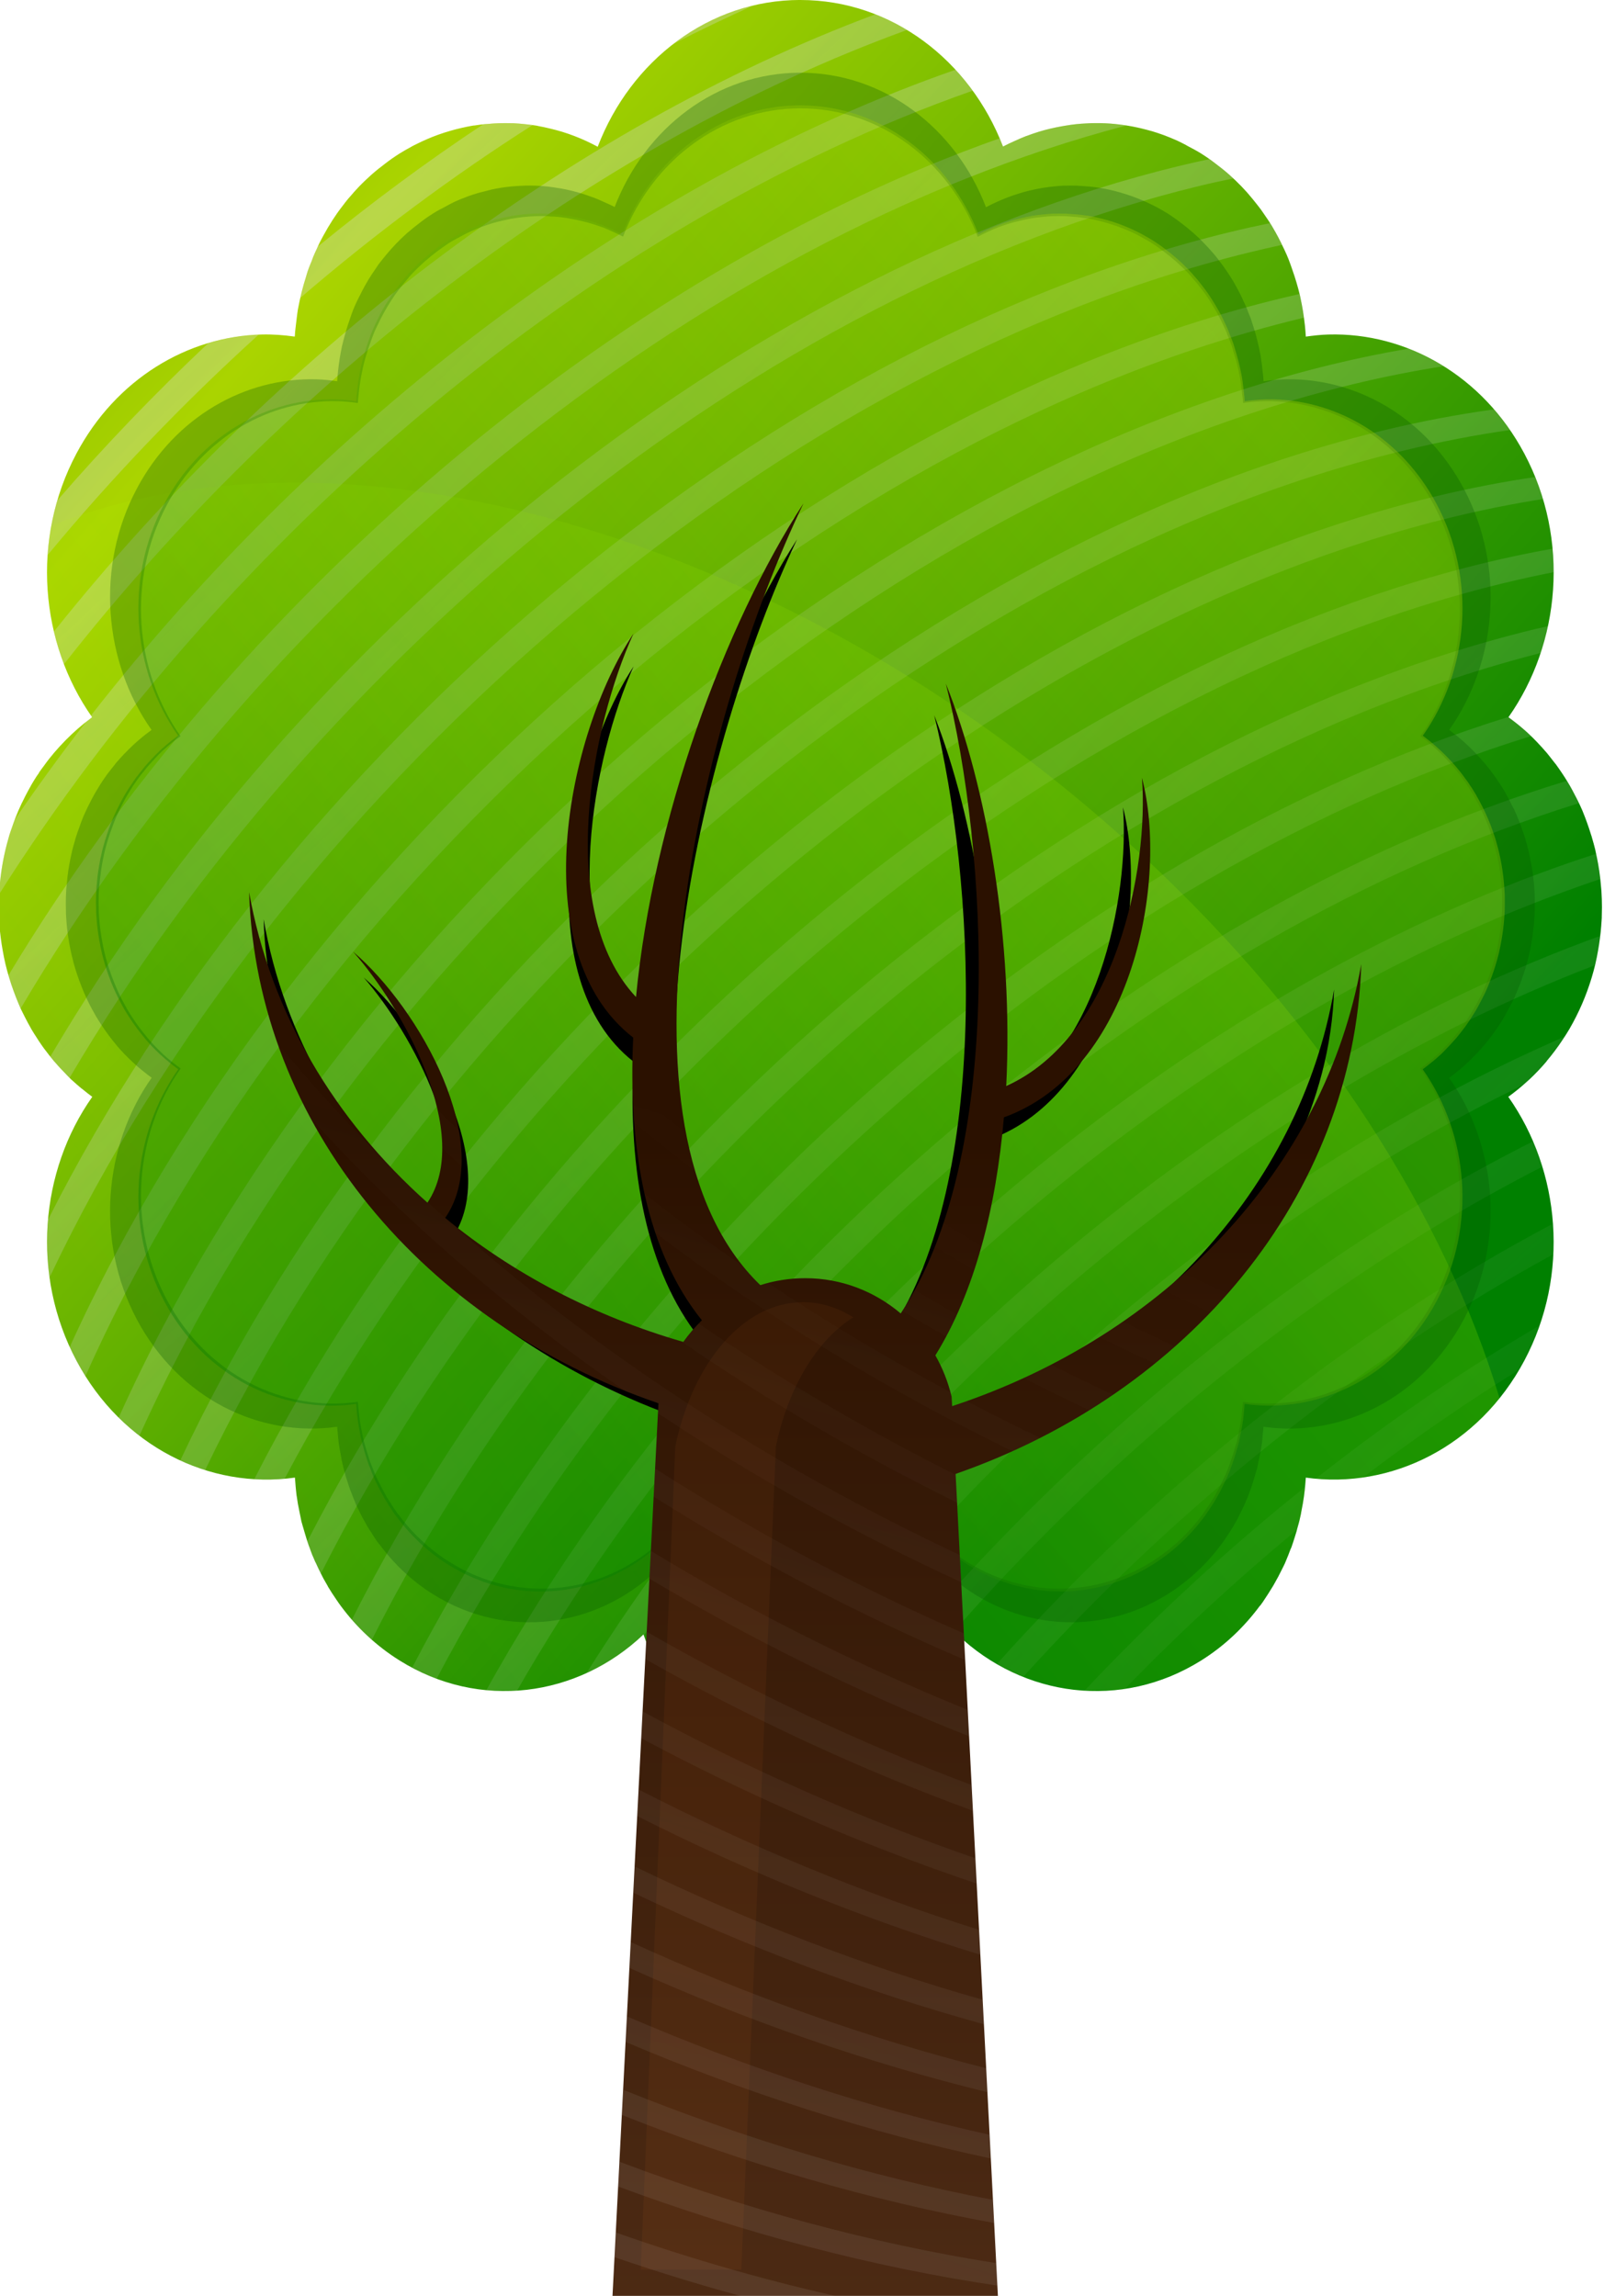 <svg xmlns="http://www.w3.org/2000/svg" viewBox="0 0 100.901 144.443" xmlns:xlink="http://www.w3.org/1999/xlink">
<defs>
<filter color-interpolation-filters="sRGB" id="filter4147">
<feGaussianBlur stdDeviation="3.456"/>
</filter>
<linearGradient gradientTransform="matrix(1.042 0 0 1.123 -28.722 203.8)" id="linearGradient4271" xlink:href="#linearGradient6185" y1="136" y2="377" x1="866" x2="597" gradientUnits="userSpaceOnUse"/>
<linearGradient gradientTransform="matrix(1.218 0 0 1.313 -194.61 -78.253)" id="linearGradient6181" xlink:href="#linearGradient3980" y1="137.83" y2="467.14" x1="473.55" gradientUnits="userSpaceOnUse" x2="814.29"/>
<linearGradient gradientTransform="matrix(1.042 0 0 1.123 -28.722 203.8)" id="linearGradient6185" y1="136" y2="377" x1="866" gradientUnits="userSpaceOnUse" x2="597">
<stop offset="0" stop-color="#b4ff00"/>
<stop offset="1" stop-color="#b4ff00" stop-opacity="0"/>
</linearGradient>
<linearGradient gradientTransform="matrix(1.218 0 0 1.313 -194.61 -78.253)" id="linearGradient6183" y1="225.57" y2="549.74" x1="567.95" gradientUnits="userSpaceOnUse" x2="846.1">
<stop offset="0" stop-color="#dbdee3"/>
<stop offset="1" stop-color="#dbdee3" stop-opacity="0"/>
</linearGradient>
<linearGradient id="linearGradient3980">
<stop offset="0" stop-color="#050"/>
<stop offset=".5" stop-color="#aad400"/>
<stop offset="1" stop-color="#008000"/>
</linearGradient>
<linearGradient gradientTransform="matrix(-1.07 0 0 1.154 1452.9 -13.084)" id="linearGradient6187" xlink:href="#linearGradient3980" y1="137.83" y2="467.14" x1="473.55" gradientUnits="userSpaceOnUse" x2="814.29"/>
<linearGradient id="linearGradient6189" xlink:href="#linearGradient4076" y1="261.56" y2="560.6" gradientUnits="userSpaceOnUse" x2="0"/>
<linearGradient id="linearGradient6167" y1="773.86" y2="537.62" x1="688.5" gradientUnits="userSpaceOnUse" x2="600">
<stop offset="0" stop-color="#dbdee3"/>
<stop offset="1" stop-color="#dbdee3" stop-opacity="0"/>
</linearGradient>
<linearGradient id="linearGradient4076">
<stop offset="0" stop-color="#2b1100"/>
<stop offset="1" stop-color="#502d16"/>
</linearGradient>
</defs>
<g transform="matrix(.291 0 0 .293 -148.192 -79.906)">
<path fill="url(#linearGradient6181)" d="m682.27,272.71c-19.742,0-36.671,13.011-43.806,31.506-.036-.019-.078-.022-.114-.041-.794-.418-1.583-.823-2.398-1.19-.841-.379-1.691-.743-2.55-1.067-.862-.325-1.748-.634-2.626-.902-.868-.266-1.745-.488-2.626-.697-.839-.2-1.663-.385-2.512-.533-.064-.012-.126-.03-.19-.041-.051-.009-.101-.033-.152-.041-.856-.143-1.725-.238-2.588-.328-.845-.088-1.7-.168-2.55-.205-.063-.002-.127,.002-.19,0-.089-.004-.177,.002-.266,0-.802-.026-1.593-.019-2.398,0-.025,.001-.051-.001-.076,0-.05,.001-.102-.001-.152,0-.798,.024-1.599,.095-2.398,.164-.215,.019-.432,.019-.647,.041-.736,.075-1.473,.172-2.207,.287-.037,.006-.077-.006-.114,0-.1,.016-.205,.025-.304,.041-.813,.135-1.626,.308-2.436,.492-.752,.171-1.498,.361-2.245,.574-.937,.267-1.889,.568-2.816,.902-1.58,.57-3.141,1.239-4.681,2.01-.304,.152-.612,.291-.913,.451-.041,.022-.073,.06-.114,.082-.87,.465-1.736,.946-2.588,1.477-.566,.352-1.128,.734-1.675,1.108-.494,.338-.969,.711-1.446,1.067-.976,.726-1.909,1.463-2.816,2.256-.063,.055-.127,.108-.19,.164-.442,.391-.869,.784-1.294,1.19-.45,.43-.9,.867-1.332,1.313-.362,.374-.717,.763-1.066,1.149-.169,.186-.329,.386-.495,.574-.264,.301-.543,.595-.799,.902-.437,.525-.842,1.057-1.256,1.6-.376,.492-.748,.971-1.104,1.477-.717,1.018-1.38,2.048-2.017,3.118-.314,.527-.619,1.062-.913,1.6-.296,.541-.599,1.089-.875,1.641-.23,.46-.431,.928-.647,1.395-.113,.245-.233,.492-.343,.738-.128,.288-.258,.571-.381,.862-.056,.133-.097,.277-.152,.41-.094,.229-.176,.467-.266,.697-.174,.441-.371,.867-.533,1.313-.089,.245-.181,.492-.266,.738-.145,.419-.246,.849-.381,1.272-.319,1.006-.618,2.01-.875,3.036-.285,1.136-.552,2.291-.761,3.446-.013,.069-.026,.136-.038,.205-.009,.055-.029,.109-.038,.164-.095,.545-.151,1.092-.228,1.641-.089,.629-.162,1.254-.228,1.887-.047,.451-.116,.901-.152,1.354-.016,.206-.024,.409-.038,.615-.008,.123-.03,.246-.038,.369-2.378-.332-4.743-.509-7.117-.451-16.01,.387-31.483,9.516-40.076,25.558-9.863,18.415-7.885,40.711 3.387,56.613-.105,.076-.2,.169-.304,.246-1.913,1.405-3.717,2.981-5.404,4.677-.427,.43-.844,.866-1.256,1.313-.818,.887-1.607,1.796-2.36,2.749-.38,.481-.741,.98-1.104,1.477-.344,.47-.7,.911-1.028,1.395-.023,.033-.015,.09-.038,.123-.16,.238-.339,.457-.495,.697-.393,.604-.774,1.222-1.142,1.846-.055,.093-.098,.194-.152,.287-.416,.716-.798,1.434-1.18,2.174-.196,.381-.384,.762-.571,1.149-.06,.125-.131,.244-.19,.369-.503,1.064-.977,2.133-1.408,3.241-.231,.594-.437,1.2-.647,1.805-.208,.595-.422,1.158-.609,1.764-.083,.271-.149,.547-.228,.821-.218,.751-.424,1.531-.609,2.297-.199,.826-.373,1.66-.533,2.502-.067,.355-.131,.709-.19,1.067-.261,1.559-.45,3.152-.571,4.759-.002,.027 .002,.055 0,.082-.039,.53-.091,1.065-.114,1.6-.033,.763-.038,1.526-.038,2.297 0,.783 .005,1.564 .038,2.338 .022,.495 .079,.986 .114,1.477 .005,.067-.005,.138 0,.205 .135,1.799 .375,3.553 .685,5.292 .18,1.009 .373,2.009 .609,2.995 .237,.988 .508,1.95 .799,2.913 .29,.957 .609,1.9 .952,2.831 .333,.906 .685,1.829 1.066,2.708 .154,.355 .295,.717 .457,1.067 .167,.362 .357,.709 .533,1.067 .148,.302 .303,.604 .457,.902 .382,.741 .764,1.457 1.18,2.174 .054,.093 .098,.194 .152,.287 .362,.615 .755,1.209 1.142,1.805 .141,.218 .274,.441 .419,.656 .368,.547 .754,1.111 1.142,1.641 .123,.168 .256,.326 .381,.492 .496,.66 .995,1.297 1.522,1.928 .09,.108 .176,.221 .266,.328 .024,.029 .052,.053 .076,.082 .049,.057 .103,.107 .152,.164 .419,.486 .858,.969 1.294,1.436 .262,.28 .531,.547 .799,.821 .498,.509 .965,1.034 1.484,1.518 .034,.032 .08,.05 .114,.082 .639,.592 1.31,1.169 1.979,1.723 .073,.06 .155,.104 .228,.164 .678,.555 1.348,1.086 2.055,1.6 .038,.027 .076,.055 .114,.082-11.299,15.911-13.297,38.223-3.425,56.654 9.874,18.435 28.795,27.701 47.231,25.107 .008,.15 .028,.302 .038,.451 .034,.484 .067,.954 .114,1.436 .025,.26 .047,.52 .076,.779 .039,.35 .068,.718 .114,1.067 .02,.149 .055,.302 .076,.451 .069,.492 .145,.988 .228,1.477 .021,.124 .054,.245 .076,.369 .081,.459 .173,.897 .266,1.354 .101,.494 .19,.986 .304,1.477 .044,.189 .068,.386 .114,.574 .021,.084 .055,.162 .076,.246 .113,.448 .256,.868 .381,1.313 .084,.302 .177,.602 .266,.902 .265,.887 .526,1.756 .837,2.626 .059,.165 .13,.328 .19,.492 .2,.542 .391,1.106 .609,1.641 .035,.084 .079,.162 .114,.246 .149,.361 .299,.71 .457,1.067 .069,.155 .158,.297 .228,.451 .185,.408 .375,.828 .571,1.231 .073,.151 .153,.301 .228,.451 .277,.555 .54,1.097 .837,1.641 .28,.512 .578,1.016 .875,1.518 .03,.051 .046,.113 .076,.164 .527,.882 1.093,1.738 1.675,2.584 .215,.314 .424,.635 .647,.944 .138,.191 .278,.385 .419,.574 3.428,4.611 7.676,8.599 12.712,11.733 17.323,10.78 38.505,7.891 52.749-5.579 2.421,6.352 4.027,13.036 4.795,19.856 19.447,3.737 39.155,3.595 58.23-.082 .769-6.805 2.377-13.435 4.795-19.774 14.247,13.47 35.427,16.36 52.749,5.579 5.022-3.125 9.248-7.138 12.674-11.733h.038c.191-.258 .385-.518 .571-.779 .132-.186 .251-.387 .381-.574 .287-.414 .564-.849 .837-1.272 .323-.5 .647-1.007 .952-1.518 .025-.041 .052-.082 .076-.123 .145-.244 .278-.491 .419-.738 .235-.413 .462-.811 .685-1.231 .288-.54 .569-1.091 .837-1.641 .2-.41 .42-.816 .609-1.231 .067-.147 .125-.304 .19-.451 .374-.844 .7-1.72 1.028-2.584 .052-.139 .139-.271 .19-.41 .264-.715 .49-1.448 .723-2.174 .141-.444 .289-.906 .419-1.354 .043-.148 .073-.303 .114-.451 .125-.448 .267-.902 .381-1.354 .038-.151 .077-.299 .114-.451 .11-.453 .207-.898 .304-1.354 .032-.147 .046-.303 .076-.451 .122-.596 .241-1.204 .343-1.805 .081-.479 .16-.954 .228-1.436 .07-.499 .134-1.017 .19-1.518 .029-.255 .051-.523 .076-.779 .059-.612 .114-1.231 .152-1.846 18.424,2.576 37.363-6.684 47.231-25.107 9.872-18.431 7.836-40.743-3.463-56.654 .759-.546 1.519-1.13 2.245-1.723 .728-.595 1.438-1.206 2.131-1.846 .048-.044 .105-.079 .152-.123 1.314-1.224 2.554-2.521 3.73-3.897 .018-.022 .02-.06 .038-.082 1.237-1.453 2.395-2.988 3.463-4.595 .51-.767 1.015-1.539 1.484-2.338 .039-.067 .075-.138 .114-.205 .472-.812 .904-1.619 1.332-2.461 .887-1.748 1.672-3.546 2.36-5.415 .341-.928 .662-1.876 .952-2.831 .29-.959 .563-1.929 .799-2.913 .237-.989 .428-1.983 .609-2.995 .31-1.737 .55-3.535 .685-5.333 .002-.027-.002-.055 0-.082 .039-.531 .091-1.064 .114-1.6 .004-.096-.004-.192 0-.287 .025-.667 .038-1.337 .038-2.01 0-1.161-.041-2.305-.114-3.446-.027-.413-.078-.82-.114-1.231-.047-.532-.09-1.073-.152-1.6-.235-1.982-.58-3.924-1.028-5.825-.016-.067-.022-.138-.038-.205-.013-.055-.025-.11-.038-.164-.192-.788-.42-1.566-.647-2.338-.04-.136-.073-.275-.114-.41-.034-.112-.08-.217-.114-.328-.261-.841-.536-1.682-.837-2.502-.293-.797-.583-1.603-.913-2.379-.052-.122-.1-.248-.152-.369-.265-.609-.55-1.21-.837-1.805-.243-.505-.502-.983-.761-1.477-.349-.666-.689-1.323-1.066-1.969-.724-1.243-1.5-2.445-2.322-3.61-.252-.358-.5-.717-.761-1.067-.034-.045-.081-.078-.114-.123-.344-.458-.707-.909-1.066-1.354-.241-.298-.476-.611-.723-.902-.024-.029-.052-.053-.076-.082-.591-.694-1.2-1.354-1.827-2.01-.09-.094-.176-.194-.266-.287-.568-.584-1.155-1.171-1.751-1.723-.164-.152-.329-.302-.495-.451-.537-.484-1.079-.938-1.637-1.395-.237-.195-.482-.385-.723-.574-.5-.393-1.007-.777-1.522-1.149 11.272-15.902 13.289-38.198 3.425-56.613-9.002-16.806-25.545-26.029-42.359-25.558-1.622,.045-3.25,.224-4.872,.451-.047-.775-.109-1.568-.19-2.338-.022-.205-.052-.411-.076-.615-.194-1.655-.452-3.3-.799-4.923-.026-.122-.049-.247-.076-.369-.04-.179-.073-.355-.114-.533-.222-.956-.487-1.891-.761-2.831-.276-.944-.584-1.864-.913-2.79-.273-.768-.529-1.544-.837-2.297-.123-.3-.252-.605-.381-.902-.321-.742-.672-1.45-1.028-2.174-.052-.107-.099-.222-.152-.328-.385-.77-.794-1.549-1.218-2.297-.249-.442-.499-.878-.761-1.313-.572-.946-1.192-1.843-1.827-2.749-.189-.269-.377-.556-.571-.821-.33-.45-.682-.874-1.028-1.313-.504-.639-1.024-1.274-1.56-1.887-.166-.189-.326-.388-.495-.574-.769-.85-1.565-1.667-2.398-2.461-.425-.406-.853-.799-1.294-1.19-.028-.025-.048-.058-.076-.082-.035-.031-.079-.051-.114-.082-.906-.794-1.842-1.531-2.816-2.256-.477-.355-.953-.729-1.446-1.067-.548-.375-1.107-.755-1.675-1.108-1.018-.634-2.078-1.183-3.121-1.723-.067-.034-.124-.089-.19-.123-.633-.324-1.262-.654-1.903-.944-.476-.215-.966-.419-1.446-.615-.416-.17-.837-.336-1.256-.492-.153-.057-.304-.109-.457-.164-.745-.269-1.494-.513-2.245-.738-.41-.122-.806-.219-1.218-.328-.501-.134-.981-.254-1.484-.369-.075-.017-.153-.024-.228-.041-.051-.012-.101-.03-.152-.041-.794-.174-1.6-.324-2.398-.451-.609-.097-1.217-.176-1.827-.246-.559-.063-1.115-.124-1.675-.164-1.485-.11-2.973-.129-4.453-.082-.268,.009-.532,.027-.799,.041-.742,.038-1.469,.087-2.207,.164-.784,.081-1.582,.203-2.36,.328-.24,.039-.483,.08-.723,.123-1.696,.302-3.371,.684-5.024,1.19-.848,.259-1.679,.55-2.512,.862-.049,.018-.103,.022-.152,.041-.851,.322-1.679,.69-2.512,1.067-.84,.379-1.693,.756-2.512,1.19-7.142-18.477-24.076-31.466-43.806-31.466z"/>
<path opacity=".423" fill="url(#linearGradient6183)" d="m672.1,273.9c-6.351,1.495-12.236,4.351-17.355,8.287 5.753-2.951 11.539-5.691 17.355-8.287zm26.375,1.887c-66.009,24.473-130.2,73.523-177.58,132.55 .567,2.387 1.289,4.737 2.169,7.015 48.172-60.985 114.36-111.7 182.26-136.2-2.185-1.313-4.47-2.431-6.851-3.364zm17.355,11.897c-69.627,24.094-137.76,76.057-186.91,138.66 .082,.118 .145,.252 .228,.369-.105,.076-.2,.169-.304,.246-.349,.257-.686,.512-1.028,.779-5.376,6.906-10.524,13.908-15.414,21.045-.183,.489-.361,.981-.533,1.477-.208,.595-.422,1.158-.609,1.764-.083,.271-.149,.547-.228,.821-.218,.751-.424,1.531-.609,2.297-.199,.826-.373,1.66-.533,2.502-.067,.355-.131,.709-.19,1.067-.261,1.559-.45,3.152-.571,4.759-.002,.027 .002,.055 0,.082-.029,.394-.05,.792-.076,1.19 49.155-77.282 128.74-144.07 210.46-172.55-1.153-1.573-2.378-3.096-3.692-4.513zm-98.762,11.487c-.798,.024-1.599,.095-2.398,.164-.215,.019-.432,.019-.647,.041-.114,.012-.228,.028-.343,.041-12.238,8.056-24.191,16.848-35.737,26.255-.087,.192-.178,.382-.266,.574-.113,.245-.233,.492-.343,.738-.128,.288-.258,.571-.381,.862-.056,.133-.097,.277-.152,.41-.094,.229-.176,.467-.266,.697-.174,.441-.371,.867-.533,1.313-.089,.245-.181,.492-.266,.738-.145,.419-.246,.849-.381,1.272-.319,1.006-.618,2.01-.875,3.036-.116,.46-.236,.93-.343,1.395 15.995-13.659 32.856-26.137 50.238-37.127-.558-.074-1.116-.147-1.675-.205-.845-.088-1.7-.168-2.55-.205-.063-.002-.127,.002-.19,0-.089-.004-.177,.002-.266,0-.802-.026-1.593-.019-2.398,0-.025,.001-.051-.001-.076,0-.05,.001-.102-.001-.152,0zm127.8,0c-.268,.009-.532,.027-.799,.041-.742,.038-1.469,.087-2.207,.164-.784,.081-1.582,.203-2.36,.328-.24,.039-.483,.08-.723,.123-1.696,.302-3.371,.684-5.024,1.19-.848,.259-1.679,.55-2.512,.862-.049,.018-.103,.022-.152,.041-.851,.322-1.679,.69-2.512,1.067-.84,.379-1.693,.756-2.512,1.19-.23-.594-.473-1.181-.723-1.764-84.046,29.572-165.75,99.566-214.27,179.73 .052,.177 .099,.356 .152,.533 .29,.957 .609,1.9 .952,2.831 .333,.906 .685,1.829 1.066,2.708 .154,.355 .295,.717 .457,1.067 52.654-88.682 146.1-165.42 239.01-189.61-.571-.089-1.141-.181-1.713-.246-.559-.063-1.115-.124-1.675-.164-1.485-.11-2.973-.129-4.453-.082zm25.804,7.713c-2.163,.463-4.351,.948-6.546,1.477-94.592,22.805-190.48,100.86-243.99,191.21 .171,.213 .319,.446 .495,.656 .09,.108 .176,.221 .266,.328 .024,.029 .052,.053 .076,.082 .049,.057 .103,.107 .152,.164 .419,.486 .858,.969 1.294,1.436 .262,.28 .531,.547 .799,.821 .361,.368 .706,.744 1.066,1.108 53.469-90.484 149.45-168.67 244.15-191.5 2.495-.602 4.967-1.125 7.421-1.641-.265-.246-.526-.497-.799-.738-.028-.025-.048-.058-.076-.082-.035-.031-.079-.051-.114-.082-.906-.794-1.842-1.531-2.816-2.256-.448-.334-.908-.663-1.37-.985zm13.13,13.743c-2.864,.587-5.758,1.224-8.677,1.928-101.79,24.541-205.13,113.06-255.49,212.05-.001,.013 .001,.028 0,.041-.353,4.104-.281,8.296 .304,12.43 48.716-102.24 154.9-194.96 259.48-220.18 2.34-.564 4.66-1.111 6.965-1.6-.013-.027-.025-.055-.038-.082-.052-.107-.099-.222-.152-.328-.385-.77-.794-1.549-1.218-2.297-.249-.442-.499-.878-.761-1.313-.135-.224-.279-.437-.419-.656zm6.356,15.22c-1.34,.301-2.682,.618-4.034,.944-106.28,25.622-214.21,120.98-261.81,225.18 .452,.985 .929,1.947 1.446,2.913 .617,1.152 1.256,2.284 1.941,3.364 47.122-104.98 155.77-201.36 262.72-227.15 .231-.056 .455-.109 .685-.164-.173-1.279-.378-2.558-.647-3.815-.026-.122-.049-.247-.076-.369-.04-.179-.073-.355-.114-.533-.029-.126-.084-.244-.114-.369zm-225,8.738c-3.693,.147-7.337,.751-10.885,1.805-11.444,10.707-22.358,21.993-32.616,33.763-1.145,3.866-1.865,7.825-2.131,11.774 13.982-16.768 29.316-32.657 45.632-47.342zm248.56,2.995c-5.428,.925-10.954,2.045-16.594,3.405-106.59,25.698-214.84,121.56-262.22,226.12 1.426,1.399 2.935,2.71 4.491,3.897 47.472-104.41 155.58-200.05 262.03-225.71 6.783-1.635 13.39-2.931 19.867-3.938-2.426-1.498-4.958-2.761-7.574-3.774zm18.497,13.046c-7.801,1.063-15.832,2.562-24.091,4.554-104.88,25.286-211.38,118.52-259.9,221.12 1.752,.803 3.541,1.522 5.366,2.092 48.997-101.72 154.71-193.76 258.84-218.86 7.959-1.919 15.682-3.415 23.216-4.472-1.077-1.556-2.214-3.041-3.425-4.431zm8.906,14.522c-7.142,1.042-14.478,2.454-21.998,4.266-101.41,24.449-204.35,112.4-254.92,210.94 2.182,.132 4.389,.073 6.584-.123 51.335-96.745 152.7-182.43 252.6-206.51 6.611-1.594 13.09-2.86 19.41-3.856-.482-1.597-1.037-3.155-1.675-4.718zm3.73,15.384c-4.835,.863-9.729,1.871-14.729,3.077-101.1,24.373-203.68,111.88-254.42,210.04 .093,.285 .165,.577 .266,.862 .059,.165 .13,.328 .19,.492 .2,.542 .391,1.106 .609,1.641 .035,.084 .079,.162 .114,.246 .149,.361 .299,.71 .457,1.067 .069,.155 .158,.297 .228,.451 .185,.408 .375,.828 .571,1.231 .073,.151 .153,.301 .228,.451 .084,.169 .183,.325 .266,.492 50.242-99.234 153.75-188.08 255.75-212.67 3.614-.871 7.204-1.647 10.733-2.338 0-1.672-.112-3.371-.266-5.046zm-.99,16.656c-.924,.212-1.848,.391-2.778,.615-101.99,24.589-205.5,113.44-255.75,212.67 1.338,1.526 2.761,3.001 4.301,4.348 49.734-98.232 151.67-186.26 252.67-211.89 .624-1.872 1.142-3.807 1.56-5.743zm-8.449,19.445c-95.106,29.309-188.92,111.92-237.07,204.18 1.73,.915 3.507,1.72 5.29,2.379 48.516-91.651 141.95-173.44 236.57-202.41-.168-.162-.326-.335-.495-.492-.164-.152-.329-.302-.495-.451-.537-.484-1.079-.938-1.637-1.395-.237-.195-.482-.385-.723-.574-.5-.393-1.007-.777-1.522-1.149 .022-.03 .055-.052 .076-.082zm12.559,13.743c-92.42,27.905-183.86,106.32-233.6,195.27 2.223,.21 4.451,.224 6.66,.082 49.927-86.673 139.19-162.66 229.57-190.56-.047-.098-.105-.19-.152-.287-.243-.505-.502-.983-.761-1.477-.349-.666-.689-1.323-1.066-1.969-.208-.357-.431-.716-.647-1.067zm6.318,15.671c-84.568,27.101-167.74,95.98-218.27,175.95 4.457-2.018 8.623-4.822 12.331-8.328 .03,.08 .046,.166 .076,.246 50.32-73.6 127.76-136.09 206.77-162.45-.008-.082-.028-.165-.038-.246-.208-1.755-.5-3.478-.875-5.169zm.875,17.64c-78.128,28.126-153.99,91.02-202.81,164.3 .333,1.834 .59,3.68 .799,5.538 .784,.151 1.575,.272 2.36,.41 47.655-72.309 121.74-134.71 198.55-163.97 .013-.055 .025-.109 .038-.164 .237-.989 .428-1.983 .609-2.995 .183-1.026 .33-2.062 .457-3.118zm-7.688,21.62c-69.073,29.842-134.76,85.666-179.64,150.31 2.315,.214 4.651,.384 6.965,.492 41.849-58.888 100.88-110.1 163.69-140.42 .395-.339 .796-.671 1.18-1.026 .048-.044 .105-.079 .152-.123 1.314-1.224 2.554-2.521 3.73-3.897 .018-.022 .02-.06 .038-.082 1.237-1.453 2.395-2.988 3.463-4.595 .143-.216 .277-.44 .419-.656zm-6.812,22.481c-57.586,28.807-111.7,75.002-151.93,128.32 2.673-.118 5.333-.319 7.992-.574 39.265-50.554 90.95-94.308 145.92-122.29-.571-1.85-1.215-3.683-1.979-5.456zm4.301,17.681c-43.905,23.096-85.553,56.132-120.23,94.56 1.844,1.06 3.756,1.974 5.709,2.749 33.267-36.531 72.84-68.097 114.59-90.745 .104-2.19 .08-4.391-.076-6.564zm-2.893,21.866c-16.635,9.65-32.854,20.721-48.411,32.901 3.424,.309 6.866,.195 10.238-.287 10.972-8.296 22.217-16.026 33.72-23.096 .387-.653 .779-1.292 1.142-1.969 1.316-2.456 2.412-4.978 3.311-7.548zm-50.732,34.706c-16.836,13.361-32.81,28.055-47.688,43.731 2.904,.175 5.837,.024 8.754-.41 11.779-12.068 24.247-23.51 37.221-34.173 .016-.068 .019-.139 .038-.205 .125-.448 .267-.902 .381-1.354 .038-.151 .077-.299 .114-.451 .11-.453 .207-.898 .304-1.354 .032-.147 .046-.303 .076-.451 .122-.596 .241-1.204 .343-1.805 .081-.479 .16-.954 .228-1.436 .07-.499 .134-1.017 .19-1.518 .021-.188 .02-.383 .038-.574z"/>
<path opacity=".312" fill="url(#linearGradient4271)" d="m572.96,376.36c-19.001-.012-36.822,3.028-52.626,9.232-2.69,14.446 .584,29.48 8.825,41.105-.105,.076-.189,.169-.293,.246-1.913,1.405-3.718,2.973-5.406,4.669-.427,.43-.858,.887-1.27,1.334-.818,.887-1.592,1.786-2.345,2.738-.38,.481-.744,.977-1.107,1.474-.344,.47-.715,.92-1.042,1.404-.023,.033-.01,.072-.033,.105-.16,.238-.332,.461-.488,.702-.393,.604-.772,1.237-1.14,1.86-.055,.093-.109,.188-.163,.281-.416,.716-.79,1.436-1.172,2.176-.196,.381-.399,.771-.586,1.158-.06,.125-.136,.226-.195,.351-.503,1.064-.969,2.157-1.4,3.265-.231,.594-.441,1.185-.651,1.79-.208,.595-.4,1.149-.586,1.755-.083,.271-.149,.569-.228,.843-.218,.751-.434,1.516-.619,2.282-.199,.826-.362,1.65-.521,2.492-.067,.355-.136,.731-.195,1.088-.261,1.559-.466,3.132-.586,4.739-.002,.027 .002,.078 0,.105-.039,.53-.075,1.044-.098,1.58-.033,.763-.033,1.545-.033,2.317 0,.783-0,1.542 .033,2.317 .022,.495 .063,.984 .098,1.474 .005,.067-.005,.143 0,.211 .135,1.799 .374,3.562 .684,5.301 .18,1.009 .382,1.998 .619,2.984 .237,.988 .49,1.951 .782,2.913 .29,.957 .635,1.913 .977,2.843 .333,.906 .661,1.824 1.042,2.703 .154,.355 .294,.703 .456,1.053 .167,.362 .378,.731 .554,1.088 .148,.302 .302,.615 .456,.913 .382,.741 .756,1.459 1.172,2.176 .054,.093 .108,.188 .163,.281 .362,.615 .753,1.194 1.14,1.79 .141,.218 .279,.451 .423,.667 .368,.547 .752,1.12 1.14,1.65 .123,.168 .234,.325 .358,.491 .496,.66 1.004,1.299 1.531,1.931 .09,.108 .17,.209 .261,.316 .024,.029 .073,.042 .098,.07 .049,.057 .081,.118 .13,.175 .419,.486 .866,.972 1.303,1.439 .262,.28 .546,.534 .814,.807 .498,.509 .946,1.025 1.465,1.509 .034,.032 .096,.074 .13,.105 .639,.592 1.285,1.167 1.954,1.72 .073,.06 .155,.081 .228,.14 .678,.555 1.377,1.101 2.084,1.615 .038,.027 .06,.043 .098,.07-11.299,15.911-13.292,38.225-3.419,56.656 9.874,18.435 28.784,27.728 47.22,25.134 .008,.15 .022,.272 .033,.421 .034,.484 .084,.957 .13,1.439 .025,.26 .036,.548 .065,.807 .039,.35 .084,.704 .13,1.053 .02,.149 .044,.308 .065,.456 .069,.492 .145,.985 .228,1.474 .021,.124 .043,.227 .065,.351 .081,.459 .2,.912 .293,1.369 .101,.494 .178,.984 .293,1.474 .044,.189 .051,.373 .098,.562 .021,.084 .077,.162 .098,.246 .113,.448 .234,.889 .358,1.334 .084,.302 .203,.612 .293,.913 .265,.887 .503,1.728 .814,2.598 .059,.165 .135,.327 .195,.491 .2,.542 .401,1.115 .619,1.65 .035,.084 .063,.162 .098,.246 .15,.361 .298,.696 .456,1.053 .069,.155 .158,.302 .228,.456 .185,.408 .39,.826 .586,1.229 .073,.151 .153,.306 .228,.456 .277,.555 .55,1.106 .847,1.65 .28,.512 .582,1.008 .879,1.509 .03,.051 .035,.125 .065,.175 .527,.882 1.08,1.751 1.661,2.598 .215,.314 .429,.604 .651,.913 .138,.191 .282,.407 .423,.597 3.428,4.611 7.665,8.591 12.701,11.724 17.323,10.78 38.512,7.889 52.756-5.581 2.421,6.352 4.019,13.048 4.787,19.868 19.447,3.737 39.185,3.572 58.26-.105 .769-6.805 2.369-13.425 4.787-19.763 14.247,13.47 35.434,16.362 52.756,5.581 5.022-3.125 9.242-7.129 12.668-11.724h.033c.191-.258 .367-.511 .554-.772 .132-.186 .261-.409 .391-.597 .287-.414 .573-.841 .847-1.264 .323-.5 .64-.998 .944-1.509 .025-.041 .041-.099 .065-.14 .145-.244 .282-.49 .423-.737 .235-.413 .461-.809 .684-1.229 .288-.54 .579-1.1 .847-1.65 .2-.41 .43-.813 .619-1.229 .067-.147 .13-.309 .195-.456 .374-.844 .681-1.698 1.01-2.562 .052-.139 .144-.282 .195-.421 .264-.715 .484-1.45 .716-2.176 .141-.444 .294-.886 .423-1.334 .043-.148 .089-.308 .13-.456 .125-.448 .245-.918 .358-1.369 .038-.151 .093-.304 .13-.456 .11-.453 .196-.878 .293-1.334 .032-.147 .035-.309 .065-.456 .122-.596 .256-1.189 .358-1.79 .081-.479 .16-.957 .228-1.439 .07-.499 .14-1.043 .195-1.544 .029-.255 .04-.516 .065-.772 .059-.612 .125-1.211 .163-1.825 15.493,2.167 31.358-4.041 41.879-17.025-11.92-39.19-38.02-80.29-76.8-116.16-56.23-52.01-125.48-80.42-183.67-80.46z"/>
</g>
<g transform="matrix(.291 0 0 .293 -148.192 -79.906)">
<path opacity=".279" fill="#050" d="m682.28,288.33c-18.078,0-33.612,11.906-40.157,28.837-.75-.397-1.539-.728-2.308-1.075-.763-.345-1.528-.685-2.308-.98-.045-.017-.081-.015-.127-.032-.763-.286-1.532-.553-2.308-.79-1.514-.463-3.03-.83-4.585-1.107-.22-.039-.444-.059-.664-.095-.713-.114-1.463-.242-2.182-.316-.676-.07-1.344-.124-2.024-.158-.245-.013-.482-.024-.727-.032-1.356-.043-2.718-.006-4.079,.095-.513,.037-1.005,.069-1.518,.127-.558,.064-1.118,.133-1.676,.221-.731,.116-1.486,.252-2.213,.411-.047,.01-.08,.052-.127,.063-.069,.015-.153,.016-.221,.032-.461,.105-.9,.225-1.36,.348-.377,.1-.731,.173-1.107,.285-.689,.206-1.372,.418-2.055,.664-.14,.05-.271,.106-.411,.158-.384,.143-.789,.287-1.17,.443-.44,.179-.892,.372-1.328,.569-.587,.265-1.159,.589-1.739,.885-.061,.031-.097,.063-.158,.095-.956,.495-1.944,1-2.877,1.581-.52,.324-1.016,.668-1.518,1.012-.452,.31-.891,.655-1.328,.98-.893,.665-1.762,1.36-2.593,2.087-.032,.028-.063,.035-.095,.063-.025,.023-.038,.041-.063,.063-.404,.358-.812,.735-1.202,1.107-.763,.728-1.478,1.466-2.182,2.245-.154,.171-.323,.364-.474,.537-.492,.562-.961,1.122-1.423,1.707-.317,.402-.646,.789-.949,1.202-.178,.243-.333,.513-.506,.759-.582,.83-1.152,1.662-1.676,2.53-.24,.398-.467,.796-.696,1.202-.388,.686-.754,1.413-1.107,2.119-.048,.097-.11,.187-.158,.285-.326,.664-.655,1.313-.949,1.992-.118,.273-.235,.547-.348,.822-.283,.69-.509,1.415-.759,2.119-.301,.848-.569,1.696-.822,2.561-.251,.861-.492,1.717-.696,2.593-.038,.163-.09,.311-.127,.474-.025,.112-.04,.236-.063,.348-.319,1.487-.55,2.974-.727,4.49-.022,.188-.043,.381-.063,.569-.074,.706-.146,1.44-.19,2.15-1.486-.208-2.972-.369-4.458-.411-15.407-.431-30.581,8.031-38.829,23.43-9.038,16.873-7.167,37.285 3.162,51.856-.472,.34-.933,.683-1.391,1.043-.221,.174-.447,.359-.664,.537-.511,.419-1.026,.853-1.518,1.296-.152,.137-.292,.272-.443,.411-.546,.506-1.092,1.046-1.613,1.581-.083,.085-.171,.167-.253,.253-.575,.601-1.134,1.198-1.676,1.834-.022,.026-.041,.037-.063,.063-.227,.267-.444,.581-.664,.854-.329,.407-.665,.813-.98,1.233-.031,.041-.064,.054-.095,.095-.239,.321-.465,.652-.696,.98-.753,1.067-1.455,2.181-2.119,3.32-.345,.592-.661,1.192-.98,1.802-.237,.453-.473,.897-.696,1.36-.263,.545-.516,1.086-.759,1.644-.048,.111-.111,.236-.158,.348-.302,.711-.554,1.451-.822,2.182-.276,.752-.552,1.506-.79,2.277-.032,.102-.064,.214-.095,.316-.037,.124-.058,.255-.095,.379-.208,.707-.425,1.397-.601,2.119-.012,.05-.02,.108-.032,.158-.015,.062-.017,.128-.032,.19-.41,1.742-.733,3.527-.949,5.344-.057,.483-.084,.967-.127,1.454-.033,.376-.102,.76-.127,1.138-.067,1.045-.095,2.098-.095,3.162 0,.617 .009,1.223 .032,1.834 .004,.088-.004,.165 0,.253 .021,.491 .059,.999 .095,1.486 .002,.025-.002,.038 0,.063 .123,1.647 .348,3.309 .632,4.901 .165,.927 .352,1.813 .569,2.719 .216,.902 .461,1.809 .727,2.688 .265,.875 .573,1.742 .885,2.593 .63,1.713 1.337,3.363 2.15,4.964 .392,.772 .8,1.501 1.233,2.245 .036,.061 .059,.129 .095,.19 .43,.733 .892,1.447 1.36,2.15 .979,1.472 2.029,2.874 3.162,4.205 .017,.02 .015,.043 .032,.063 1.078,1.262 2.242,2.451 3.446,3.573 .044,.041 .083,.086 .127,.127 .635,.587 1.293,1.131 1.96,1.676 .665,.544 1.359,1.08 2.055,1.581-10.353,14.579-12.239,35.031-3.194,51.919 9.042,16.881 26.406,25.38 43.287,23.019 .035,.563 .104,1.115 .158,1.676 .023,.235 .037,.493 .063,.727 .051,.459 .094,.934 .158,1.391 .062,.442 .147,.857 .221,1.296 .093,.551 .204,1.129 .316,1.676 .028,.135 .034,.276 .063,.411 .089,.418 .184,.818 .285,1.233 .034,.139 .06,.272 .095,.411 .104,.414 .233,.823 .348,1.233 .038,.136 .056,.275 .095,.411 .118,.41 .282,.858 .411,1.265 .213,.666 .422,1.337 .664,1.992 .047,.128 .11,.22 .158,.348 .301,.792 .606,1.598 .949,2.372 .06,.135 .097,.276 .158,.411 .173,.381 .386,.763 .569,1.138 .246,.504 .495,1.023 .759,1.518 .204,.385 .417,.728 .632,1.107 .129,.226 .246,.472 .379,.696 .022,.038 .041,.057 .063,.095 .279,.469 .589,.933 .885,1.391 .251,.387 .496,.791 .759,1.17 .119,.172 .227,.367 .348,.537 .171,.239 .362,.46 .537,.696h.032c3.139,4.211 7.003,7.887 11.604,10.751 15.872,9.878 35.292,7.252 48.346-5.091 2.216,5.808 3.69,11.883 4.395,18.118 17.478,3.369 35.523,3.488 53.342,.063 .704-6.249 2.177-12.361 4.395-18.181 13.052,12.343 32.474,14.969 48.346,5.091 4.614-2.871 8.495-6.525 11.636-10.751 .129-.173 .253-.331 .379-.506 .204-.283 .404-.598 .601-.885 .532-.776 1.067-1.564 1.549-2.372 .028-.046 .036-.08 .063-.127 .272-.46 .534-.922 .79-1.391 .272-.498 .505-1.009 .759-1.518 .069-.138 .154-.273 .221-.411 .179-.369 .368-.764 .537-1.138 .064-.141 .127-.269 .19-.411 .144-.327 .274-.65 .411-.98 .032-.077 .095-.144 .127-.221 .2-.49 .354-.989 .537-1.486 .056-.151 .136-.323 .19-.474 .285-.797 .516-1.591 .759-2.403 .082-.275 .176-.545 .253-.822 .114-.407 .245-.791 .348-1.202 .019-.077 .044-.144 .063-.221 .042-.172 .054-.364 .095-.537 .105-.45 .192-.875 .285-1.328 .086-.418 .178-.844 .253-1.265 .02-.113 .044-.203 .063-.316 .076-.448 .158-.909 .221-1.36 .019-.136 .045-.275 .063-.411 .042-.32 .059-.659 .095-.98 .026-.238 .04-.489 .063-.727 .043-.442 .096-.853 .127-1.296 .01-.137 .025-.274 .032-.411 16.892,2.377 34.239-6.127 43.287-23.019 9.046-16.888 7.191-37.34-3.162-51.919 .035-.025 .092-.038 .127-.063 .648-.471 1.244-.946 1.866-1.454 .067-.055 .155-.103 .221-.158 .613-.507 1.217-1.039 1.802-1.581 .031-.029 .064-.034 .095-.063 .476-.444 .903-.925 1.36-1.391 .246-.251 .519-.502 .759-.759 .4-.428 .786-.883 1.17-1.328 .045-.052 .113-.105 .158-.158 .022-.026 .041-.037 .063-.063 .083-.098 .139-.186 .221-.285 .483-.579 .968-1.165 1.423-1.771 .114-.152 .235-.321 .348-.474 .355-.486 .707-.985 1.043-1.486 .133-.198 .25-.401 .379-.601 .354-.546 .711-1.112 1.043-1.676 .05-.085 .077-.168 .127-.253 .381-.657 .725-1.313 1.075-1.992 .141-.273 .307-.545 .443-.822 .161-.327 .321-.648 .474-.98 .148-.321 .27-.655 .411-.98 .349-.805 .675-1.636 .98-2.466 .314-.853 .62-1.716 .885-2.593 .267-.882 .51-1.783 .727-2.688 .216-.903 .404-1.795 .569-2.719 .284-1.593 .509-3.221 .632-4.869 .004-.061-.004-.128 0-.19 .032-.45 .075-.906 .095-1.36 .031-.71 .032-1.401 .032-2.119 0-.707-.002-1.42-.032-2.119-.021-.49-.059-.968-.095-1.454-.002-.025 .002-.07 0-.095-.11-1.472-.298-2.935-.537-4.364-.054-.327-.129-.624-.19-.949-.146-.772-.292-1.551-.474-2.308-.169-.702-.37-1.43-.569-2.119-.072-.25-.114-.479-.19-.727-.171-.555-.379-1.067-.569-1.613-.193-.555-.389-1.132-.601-1.676-.395-1.015-.804-1.997-1.265-2.972-.054-.115-.134-.202-.19-.316-.171-.354-.358-.726-.537-1.075-.35-.678-.694-1.336-1.075-1.992-.05-.086-.076-.168-.127-.253-.337-.572-.683-1.122-1.043-1.676-.143-.221-.328-.446-.474-.664-.021-.031-.011-.064-.032-.095-.3-.443-.602-.866-.917-1.296-.333-.455-.663-.887-1.012-1.328-.69-.873-1.433-1.717-2.182-2.53-.377-.409-.747-.808-1.138-1.202-1.546-1.554-3.211-3.013-4.964-4.3-.096-.07-.188-.152-.285-.221 10.329-14.571 12.168-34.983 3.13-51.856-7.873-14.699-22.072-23.076-36.742-23.43-2.175-.052-4.335,.107-6.514,.411-.007-.113-.025-.235-.032-.348-.013-.189-.017-.348-.032-.537-.033-.414-.115-.852-.158-1.265-.061-.58-.108-1.131-.19-1.708-.071-.503-.135-1.018-.221-1.518-.009-.05-.024-.108-.032-.158-.011-.064-.02-.126-.032-.19-.192-1.059-.434-2.121-.696-3.162-.236-.939-.498-1.829-.79-2.751-.123-.388-.247-.786-.379-1.17-.078-.226-.14-.471-.221-.696-.148-.409-.346-.797-.506-1.202-.083-.211-.135-.423-.221-.632-.05-.122-.107-.258-.158-.379-.112-.266-.231-.526-.348-.79-.1-.226-.212-.44-.316-.664-.198-.428-.39-.875-.601-1.296-.253-.506-.519-.99-.79-1.486-.27-.493-.534-1.003-.822-1.486-.584-.98-1.208-1.913-1.866-2.846-.326-.463-.668-.909-1.012-1.36-.379-.497-.738-.973-1.138-1.454-.234-.282-.485-.546-.727-.822-.152-.173-.32-.367-.474-.537-.32-.353-.648-.7-.98-1.043-.396-.409-.789-.808-1.202-1.202-.39-.372-.796-.749-1.202-1.107-.058-.051-.1-.076-.158-.127-.832-.727-1.699-1.422-2.593-2.087-.438-.326-.875-.67-1.328-.98-.501-.343-.999-.689-1.518-1.012-.781-.486-1.575-.934-2.372-1.36-.037-.02-.089-.043-.127-.063-.277-.147-.544-.272-.822-.411-1.412-.706-2.852-1.311-4.3-1.834-.85-.307-1.702-.578-2.561-.822-.685-.196-1.366-.381-2.055-.537-.742-.169-1.5-.319-2.245-.443-.091-.015-.193-.049-.285-.063-.034-.005-.061,.005-.095,0-.673-.105-1.349-.184-2.024-.253-.197-.02-.404-.015-.601-.032-.732-.064-1.45-.137-2.182-.158-.046-.001-.112,.001-.158,0-.023-.001-.04,.001-.063,0-.737-.018-1.447-.024-2.182,0-.082,.002-.171-.004-.253,0-.058,.002-.132-.002-.19,0-.779,.034-1.534,.109-2.308,.19-.791,.083-1.587,.185-2.372,.316-.047,.008-.111,.024-.158,.032-.059,.01-.099,.021-.158,.032-.777,.136-1.54,.291-2.308,.474-.807,.192-1.608,.421-2.403,.664-.805,.246-1.613,.524-2.403,.822-.787,.297-1.57,.633-2.34,.98-.746,.336-1.486,.692-2.213,1.075-.033,.017-.062,.014-.095,.032-6.537-16.947-22.036-28.869-40.125-28.869zm0,7.652c17.282,0 32.077,11.381 38.323,27.572 .032-.017 .064-.015 .095-.032 .695-.366 1.406-.722 2.119-1.043 .736-.332 1.461-.665 2.213-.949 .755-.284 1.54-.555 2.308-.79 .76-.232 1.537-.417 2.308-.601 .734-.175 1.439-.344 2.182-.474 .056-.01 .134-.022 .19-.032 .045-.008 .082-.024 .127-.032 .749-.125 1.521-.206 2.277-.285 .74-.077 1.47-.157 2.213-.19 .055-.002 .103,.002 .158,0 .078-.004 .175,.002 .253,0 .702-.023 1.383-.017 2.087,0 .022,.001 .041-.001 .063,0 .044,.001 .082-.001 .127,0 .699,.021 1.419,.097 2.119,.158 .188,.016 .381,.012 .569,.032 .644,.066 1.286,.153 1.929,.253 .032,.005 .063-.005 .095,0 .087,.014 .166,.017 .253,.032 .712,.118 1.442,.282 2.15,.443 .658,.15 1.306,.319 1.96,.506 .821,.234 1.654,.497 2.466,.79 1.384,.499 2.762,1.064 4.111,1.739 .266,.133 .526,.271 .79,.411 .036,.019 .059,.044 .095,.063 .761,.407 1.53,.832 2.277,1.296 .495,.308 .976,.653 1.454,.98 .432,.296 .847,.606 1.265,.917 .854,.635 1.672,1.297 2.466,1.992 .056,.049 .103,.078 .158,.127 .387,.342 .766,.688 1.138,1.043 .394,.376 .792,.748 1.17,1.138 .317,.328 .643,.674 .949,1.012 .147,.163 .266,.341 .411,.506 .231,.264 .471,.521 .696,.79 .383,.46 .744,.916 1.107,1.391 .329,.43 .669,.854 .98,1.296 .628,.891 1.213,1.815 1.771,2.751 .275,.461 .533,.92 .79,1.391 .259,.474 .517,.939 .759,1.423 .201,.403 .38,.824 .569,1.233 .099,.214 .22,.416 .316,.632 .112,.252 .209,.504 .316,.759 .049,.116 .078,.263 .127,.379 .082,.2 .174,.399 .253,.601 .152,.386 .301,.748 .443,1.138 .078,.215 .178,.448 .253,.664 .127,.367 .199,.736 .316,1.107 .279,.88 .565,1.758 .79,2.656 .25,.994 .481,1.992 .664,3.004 .011,.061 .021,.129 .032,.19 .008,.048 .023,.11 .032,.158 .083,.477 .122,.943 .19,1.423 .078,.55 .132,1.09 .19,1.644 .042,.395 .127,.805 .158,1.202 .014,.181 .019,.357 .032,.537 .007,.108 .025,.208 .032,.316 2.082-.291 4.151-.43 6.229-.379 14.016,.338 27.544,8.312 35.066,22.355 8.634,16.121 6.896,35.659-2.972,49.579 .092,.066 .193,.123 .285,.19 1.675,1.23 3.266,2.626 4.743,4.111 .374,.376 .715,.747 1.075,1.138 .716,.777 1.428,1.569 2.087,2.403 .333,.421 .631,.861 .949,1.296 .301,.412 .63,.81 .917,1.233 .02,.029 .012,.066 .032,.095 .14,.208 .274,.39 .411,.601 .344,.529 .69,1.098 1.012,1.644 .048,.081 .079,.171 .127,.253 .364,.627 .709,1.249 1.043,1.897 .172,.333 .342,.673 .506,1.012 .053,.109 .106,.207 .158,.316 .441,.932 .855,1.845 1.233,2.814 .203,.52 .385,1.051 .569,1.581 .182,.521 .374,1.019 .537,1.549 .073,.237 .121,.488 .19,.727 .191,.657 .376,1.353 .537,2.024 .174,.723 .335,1.444 .474,2.182 .058,.31 .106,.604 .158,.917 .228,1.364 .4,2.768 .506,4.174 .002,.024-.002,.039 0,.063 .034,.464 .075,.954 .095,1.423 .029,.668 .032,1.317 .032,1.992 0,.686-.002,1.377-.032,2.055-.019,.433-.064,.867-.095,1.296-.004,.059 .004,.131 0,.19-.118,1.575-.329,3.094-.601,4.616-.158,.883-.331,1.762-.537,2.624-.207,.865-.441,1.719-.696,2.561-.254,.838-.554,1.652-.854,2.466-.292,.793-.584,1.602-.917,2.372-.135,.31-.27,.642-.411,.949-.146,.317-.289,.604-.443,.917-.13,.264-.277,.529-.411,.79-.335,.649-.679,1.27-1.043,1.897-.048,.082-.079,.172-.127,.253-.317,.538-.673,1.059-1.012,1.581-.124,.191-.221,.38-.348,.569-.322,.479-.672,.99-1.012,1.454-.107,.147-.207,.266-.316,.411-.434,.578-.867,1.155-1.328,1.708-.079,.094-.174,.191-.253,.285-.021,.025-.042,.038-.063,.063-.043,.05-.084,.108-.127,.158-.366,.425-.756,.856-1.138,1.265-.229,.245-.461,.456-.696,.696-.436,.445-.842,.904-1.296,1.328-.03,.028-.065,.067-.095,.095-.559,.518-1.154,1.002-1.739,1.486-.064,.052-.157,.106-.221,.158-.594,.485-1.151,.942-1.771,1.391-.033,.024-.093,.039-.127,.063 9.891,13.929 11.646,33.476 3.004,49.611-8.644,16.139-25.188,24.247-41.327,21.976-.007,.131-.022,.248-.032,.379-.029,.423-.086,.843-.127,1.265-.022,.228-.038,.469-.063,.696-.034,.306-.055,.612-.095,.917-.017,.13-.045,.281-.063,.411-.06,.431-.117,.868-.19,1.296-.018,.108-.044,.208-.063,.316-.071,.402-.171,.77-.253,1.17-.088,.433-.152,.867-.253,1.296-.039,.165-.054,.341-.095,.506-.018,.073-.045,.148-.063,.221-.099,.392-.239,.749-.348,1.138-.074,.265-.143,.527-.221,.79-.232,.776-.486,1.547-.759,2.308-.052,.144-.105,.299-.158,.443-.175,.475-.346,.955-.537,1.423-.03,.074-.064,.148-.095,.221-.131,.316-.241,.604-.379,.917-.06,.136-.16,.276-.221,.411-.162,.357-.334,.722-.506,1.075-.064,.132-.124,.248-.19,.379-.242,.486-.467,.978-.727,1.454-.245,.448-.499,.889-.759,1.328-.026,.044-.037,.082-.063,.127-.461,.772-.977,1.535-1.486,2.277-.188,.275-.374,.552-.569,.822-.121,.168-.225,.34-.348,.506-3.001,4.037-6.722,7.533-11.13,10.276-15.164,9.437-33.726,6.891-46.196-4.901-2.119,5.561-3.502,11.42-4.174,17.391-17.024,3.272-34.304,3.156-51.002-.063-.673-5.957-2.057-11.779-4.174-17.327-12.472,11.792-31.032,14.338-46.196,4.901-4.396-2.736-8.099-6.254-11.098-10.276h-.032c-.168-.226-.311-.467-.474-.696-.116-.163-.234-.31-.348-.474-.251-.362-.488-.768-.727-1.138-.283-.438-.587-.88-.854-1.328-.021-.036-.042-.059-.063-.095-.127-.214-.225-.448-.348-.664-.206-.362-.406-.708-.601-1.075-.252-.472-.493-.941-.727-1.423-.175-.359-.372-.712-.537-1.075-.058-.129-.133-.282-.19-.411-.327-.739-.598-1.488-.885-2.245-.046-.122-.113-.226-.158-.348-.231-.626-.429-1.293-.632-1.929-.123-.388-.266-.778-.379-1.17-.037-.13-.059-.281-.095-.411-.11-.392-.249-.775-.348-1.17-.033-.133-.063-.278-.095-.411-.096-.397-.168-.77-.253-1.17-.028-.129-.037-.282-.063-.411-.107-.522-.227-1.055-.316-1.581-.071-.419-.13-.811-.19-1.233-.061-.437-.109-.889-.158-1.328-.025-.224-.042-.471-.063-.696-.052-.536-.125-1.074-.158-1.613-16.128,2.256-32.688-5.848-41.327-21.976-8.642-16.135-6.856-35.682 3.035-49.611-.665-.478-1.356-.967-1.992-1.486-.638-.521-1.259-1.052-1.866-1.613-.042-.039-.085-.088-.127-.127-1.151-1.072-2.227-2.21-3.257-3.415-.016-.019-.015-.044-.032-.063-1.083-1.272-2.1-2.61-3.035-4.016-.447-.672-.885-1.355-1.296-2.055-.034-.058-.061-.131-.095-.19-.413-.711-.795-1.412-1.17-2.15-.777-1.53-1.454-3.107-2.055-4.743-.299-.812-.601-1.63-.854-2.466-.254-.839-.489-1.7-.696-2.561-.208-.865-.38-1.739-.537-2.624-.271-1.521-.483-3.074-.601-4.648-.002-.024 .002-.071 0-.095-.034-.465-.075-.922-.095-1.391-.004-.084 .004-.169 0-.253-.022-.584-.032-1.181-.032-1.771 0-1.016 .031-2.005 .095-3.004 .023-.362 .063-.716 .095-1.075 .041-.466 .103-.93 .158-1.391 .206-1.736 .493-3.458 .885-5.122 .014-.059 .018-.099 .032-.158 .011-.048 .02-.11 .032-.158 .168-.69 .371-1.379 .569-2.055 .035-.119 .059-.229 .095-.348 .029-.098 .065-.187 .095-.285 .228-.737 .495-1.464 .759-2.182 .256-.698 .502-1.407 .79-2.087 .045-.107 .08-.21 .127-.316 .232-.533 .476-1.06 .727-1.581 .213-.442 .438-.864 .664-1.296 .305-.583 .619-1.173 .949-1.739 .634-1.089 1.304-2.142 2.024-3.162 .221-.313 .435-.611 .664-.917 .029-.039 .066-.087 .095-.127 .301-.401 .634-.781 .949-1.17 .211-.261 .416-.536 .632-.79 .021-.025 .042-.038 .063-.063 .518-.607 1.063-1.197 1.613-1.771 .079-.082 .142-.171 .221-.253 .497-.512 .996-1.034 1.518-1.518 .144-.133 .297-.248 .443-.379 .47-.423 .935-.833 1.423-1.233 .208-.17 .421-.34 .632-.506 .438-.344 .909-.655 1.36-.98-9.868-13.921-11.638-33.459-3.004-49.579 7.88-14.712 22.37-22.767 37.09-22.355 1.42,.04 2.817,.18 4.237,.379 .041-.678 .119-1.381 .19-2.055 .019-.179 .042-.358 .063-.537 .17-1.449 .391-2.88 .696-4.3 .023-.107 .04-.21 .063-.316 .035-.156 .059-.318 .095-.474 .194-.837 .424-1.643 .664-2.466 .242-.827 .534-1.656 .822-2.466 .239-.672 .457-1.333 .727-1.992 .108-.263 .204-.53 .316-.79 .281-.649 .606-1.263 .917-1.897 .046-.093 .08-.192 .127-.285 .337-.674 .704-1.368 1.075-2.024 .218-.387 .434-.758 .664-1.138 .501-.828 1.025-1.642 1.581-2.435 .165-.235 .336-.464 .506-.696 .289-.394 .614-.786 .917-1.17 .441-.559 .89-1.108 1.36-1.644 .145-.166 .264-.343 .411-.506 .673-.744 1.39-1.454 2.119-2.15 .372-.355 .752-.701 1.138-1.043 .024-.021 .039-.042 .063-.063 .031-.027 .064-.036 .095-.063 .794-.695 1.613-1.357 2.466-1.992 .418-.311 .833-.621 1.265-.917 .479-.328 .958-.671 1.454-.98 .892-.555 1.838-1.045 2.751-1.518 .058-.03 .1-.065 .158-.095 .554-.283 1.115-.569 1.676-.822 .417-.188 .845-.366 1.265-.537 .364-.149 .709-.306 1.075-.443 .134-.05 .277-.078 .411-.127 .652-.235 1.302-.467 1.96-.664 .359-.107 .715-.189 1.075-.285 .439-.117 .856-.215 1.296-.316 .066-.015 .124-.017 .19-.032 .045-.01 .113-.022 .158-.032 .695-.152 1.389-.3 2.087-.411 .533-.085 1.079-.16 1.613-.221 .489-.055 .965-.091 1.454-.127 1.3-.097 2.594-.136 3.889-.095 .234,.008 .462,.051 .696,.063 .649,.033 1.283,.059 1.929,.127 .686,.071 1.406,.175 2.087,.285 .21,.034 .422,.089 .632,.127 1.485,.264 2.948,.601 4.395,1.043 .742,.227 1.453,.454 2.182,.727 .043,.016 .115,.015 .158,.032 .745,.282 1.453,.619 2.182,.949 .735,.332 1.497,.664 2.213,1.043 6.252-16.175 21.083-27.541 38.354-27.541z"/>
<path opacity=".361" fill="url(#linearGradient6187)" d="m682.27,295.34c17.349,0 32.227,11.434 38.497,27.688 .032-.017 .069-.019 .1-.036 .698-.367 1.392-.723 2.107-1.046 .739-.333 1.486-.653 2.241-.937 .758-.285 1.536-.557 2.308-.793 .763-.233 1.534-.428 2.308-.613 .737-.175 1.462-.338 2.207-.469 .056-.01 .111-.026 .167-.036 .045-.008 .089-.029 .134-.036 .752-.125 1.516-.209 2.274-.288 .742-.077 1.494-.147 2.241-.18 .056-.002 .112,.002 .167,0 .079-.004 .155,.002 .234,0 .705-.023 1.4-.017 2.107,0 .022,.001 .045-.001 .067,0 .044,.001 .09-.001 .134,0 .702,.021 1.405,.083 2.107,.144 .189,.016 .38,.017 .569,.036 .647,.066 1.294,.152 1.94,.252 .033,.005 .068-.005 .1,0 .088,.014 .18,.022 .268,.036 .715,.119 1.429,.271 2.141,.433 .661,.15 1.317,.317 1.973,.505 .824,.234 1.66,.499 2.475,.793 1.389,.501 2.76,1.089 4.114,1.767 .267,.134 .537,.256 .803,.397 .036,.019 .065,.053 .1,.072 .764,.408 1.525,.832 2.274,1.298 .497,.31 .991,.645 1.472,.973 .434,.297 .851,.625 1.271,.937 .857,.638 1.677,1.285 2.475,1.983 .056,.049 .112,.095 .167,.144 .389,.343 .763,.689 1.137,1.046 .396,.378 .791,.762 1.171,1.154 .318,.329 .63,.671 .936,1.01 .148,.164 .289,.339 .435,.505 .232,.265 .477,.523 .702,.793 .384,.462 .74,.929 1.104,1.406 .33,.432 .657,.854 .97,1.298 .63,.895 1.213,1.8 1.773,2.74 .276,.463 .544,.933 .803,1.406 .26,.476 .527,.957 .769,1.442 .202,.404 .379,.815 .569,1.226 .1,.215 .205,.432 .301,.649 .112,.253 .227,.502 .335,.757 .049,.117 .086,.243 .134,.36 .083,.201 .154,.411 .234,.613 .153,.388 .326,.761 .468,1.154 .078,.215 .159,.432 .234,.649 .127,.368 .217,.746 .334,1.118 .28,.884 .543,1.767 .769,2.668 .251,.998 .485,2.013 .669,3.028 .011,.061 .023,.119 .033,.18 .008,.048 .025,.096 .033,.144 .083,.479 .133,.96 .201,1.442 .078,.553 .142,1.102 .201,1.658 .042,.396 .102,.792 .134,1.19 .014,.181 .021,.359 .033,.541 .007,.108 .027,.216 .033,.325 2.09-.292 4.168-.447 6.255-.397 14.07,.34 27.668,8.363 35.219,22.461 8.668,16.183 6.93,35.777-2.977,49.752 .092,.067 .176,.149 .268,.216 1.682,1.235 3.266,2.62 4.749,4.11 .376,.378 .742,.761 1.104,1.154 .719,.78 1.412,1.579 2.074,2.416 .334,.423 .651,.861 .97,1.298 .302,.413 .615,.8 .903,1.226 .02,.029 .014,.079 .033,.108 .141,.209 .297,.401 .435,.613 .345,.531 .68,1.074 1.003,1.622 .048,.082 .086,.17 .134,.252 .366,.629 .701,1.26 1.037,1.911 .172,.335 .337,.669 .502,1.01 .053,.11 .115,.214 .167,.325 .442,.935 .858,1.875 1.238,2.848 .203,.522 .384,1.054 .569,1.586 .182,.523 .371,1.018 .535,1.55 .073,.238 .131,.481 .201,.721 .191,.66 .373,1.346 .535,2.019 .175,.726 .328,1.459 .468,2.199 .059,.312 .115,.623 .167,.937 .229,1.37 .396,2.77 .502,4.182 .002,.024-.002,.048 0,.072 .034,.466 .08,.936 .1,1.406 .029,.67 .033,1.341 .033,2.019 0,.688-.004,1.375-.033,2.055-.019,.435-.07,.867-.1,1.298-.004,.059 .004,.121 0,.18-.118,1.581-.33,3.123-.602,4.651-.158,.886-.328,1.766-.535,2.632-.208,.868-.446,1.714-.702,2.56-.255,.841-.535,1.67-.836,2.488-.293,.796-.602,1.607-.936,2.379-.135,.312-.259,.63-.401,.937-.147,.319-.314,.623-.468,.937-.13,.265-.266,.531-.401,.793-.336,.651-.671,1.281-1.037,1.911-.048,.082-.086,.171-.134,.252-.319,.541-.663,1.062-1.003,1.586-.124,.192-.241,.387-.368,.577-.323,.481-.662,.976-1.003,1.442-.108,.147-.225,.287-.335,.433-.436,.58-.875,1.139-1.338,1.694-.079,.095-.154,.195-.234,.288-.021,.025-.045,.047-.067,.072-.043,.051-.091,.094-.134,.144-.368,.427-.754,.851-1.137,1.262-.23,.246-.467,.481-.702,.721-.438,.447-.848,.908-1.304,1.334-.03,.028-.07,.044-.1,.072-.561,.52-1.151,1.028-1.739,1.514-.064,.053-.137,.092-.201,.144-.596,.487-1.184,.955-1.806,1.406-.033,.024-.067,.048-.1,.072 9.93,13.983 11.686,33.591 3.01,49.788-8.678,16.201-25.305,24.344-41.507,22.064-.007,.132-.024,.265-.033,.397-.029,.425-.059,.838-.1,1.262-.022,.228-.041,.457-.067,.685-.034,.308-.06,.631-.1,.937-.017,.131-.048,.266-.067,.397-.061,.432-.128,.868-.201,1.298-.018,.109-.048,.216-.067,.325-.071,.404-.152,.789-.234,1.19-.089,.434-.167,.867-.268,1.298-.039,.166-.06,.339-.1,.505-.018,.074-.048,.143-.067,.216-.099,.394-.225,.763-.335,1.154-.074,.266-.155,.529-.234,.793-.233,.779-.462,1.543-.736,2.307-.052,.145-.114,.288-.167,.433-.176,.476-.343,.972-.535,1.442-.03,.074-.07,.142-.1,.216-.131,.317-.263,.624-.401,.937-.06,.136-.139,.261-.201,.397-.163,.359-.33,.727-.502,1.082-.065,.133-.135,.265-.201,.397-.243,.487-.475,.964-.736,1.442-.246,.45-.508,.893-.769,1.334-.026,.045-.04,.1-.067,.144-.463,.775-.961,1.527-1.472,2.271-.189,.276-.373,.558-.569,.829-.121,.168-.244,.338-.368,.505-3.012,4.053-6.746,7.557-11.171,10.311-15.223,9.474-33.839,6.935-46.357-4.903-2.127,5.582-3.539,11.456-4.214,17.449-17.09,3.284-34.41,3.159-51.173-.072-.676-5.98-2.089-11.807-4.214-17.377-12.521,11.837-31.133,14.377-46.357,4.903-4.413-2.747-8.127-6.272-11.138-10.311h-.033c-.168-.226-.338-.455-.502-.685-.116-.163-.221-.34-.335-.505-.252-.364-.495-.746-.736-1.118-.284-.439-.569-.885-.836-1.334-.021-.036-.045-.072-.067-.108-.128-.215-.244-.432-.368-.649-.206-.363-.406-.713-.602-1.082-.253-.474-.5-.959-.736-1.442-.175-.36-.369-.717-.535-1.082-.058-.129-.11-.267-.167-.397-.329-.742-.615-1.512-.903-2.271-.046-.122-.122-.238-.167-.36-.232-.628-.431-1.272-.635-1.911-.124-.39-.254-.796-.368-1.19-.038-.13-.064-.266-.1-.397-.11-.394-.235-.793-.335-1.19-.034-.133-.068-.263-.1-.397-.096-.398-.182-.789-.268-1.19-.028-.13-.04-.267-.067-.397-.108-.524-.211-1.058-.301-1.586-.071-.421-.141-.838-.201-1.262-.061-.438-.118-.893-.167-1.334-.025-.225-.045-.46-.067-.685-.052-.538-.101-1.082-.134-1.622-16.191,2.264-32.835-5.874-41.507-22.064-8.676-16.198-6.886-35.806 3.044-49.788-.667-.48-1.335-.993-1.973-1.514-.64-.523-1.264-1.06-1.873-1.622-.042-.039-.092-.069-.134-.108-1.155-1.076-2.244-2.215-3.278-3.425-.016-.019-.017-.053-.033-.072-1.087-1.277-2.105-2.626-3.044-4.038-.449-.674-.892-1.352-1.304-2.055-.034-.059-.066-.121-.1-.18-.415-.714-.794-1.422-1.171-2.163-.78-1.536-1.47-3.116-2.074-4.759-.3-.816-.582-1.648-.836-2.488-.255-.843-.495-1.695-.702-2.56-.208-.869-.377-1.742-.535-2.632-.272-1.527-.484-3.107-.602-4.687-.002-.024 .002-.048 0-.072-.034-.467-.08-.935-.1-1.406-.004-.084 .004-.168 0-.252-.022-.586-.033-1.175-.033-1.767 0-1.02 .036-2.026 .1-3.028 .024-.363 .069-.721 .1-1.082 .041-.468 .079-.943 .134-1.406 .207-1.742 .509-3.449 .903-5.119 .014-.059 .019-.121 .033-.18 .011-.048 .022-.096 .033-.144 .168-.693 .369-1.377 .569-2.055 .035-.119 .064-.242 .1-.36 .03-.098 .07-.191 .1-.288 .229-.739 .471-1.478 .736-2.199 .257-.701 .513-1.409 .803-2.091 .046-.107 .087-.218 .134-.325 .233-.535 .484-1.063 .736-1.586 .214-.444 .442-.864 .669-1.298 .306-.585 .606-1.163 .936-1.73 .636-1.093 1.318-2.149 2.04-3.173 .222-.314 .44-.63 .669-.937 .029-.039 .071-.069 .1-.108 .302-.403 .621-.799 .936-1.19 .211-.262 .418-.537 .635-.793 .021-.025 .045-.047 .067-.072 .52-.61 1.054-1.19 1.605-1.767 .079-.083 .154-.171 .234-.252 .499-.514 1.015-1.029 1.538-1.514 .144-.134 .289-.265 .435-.397 .472-.425 .948-.824 1.438-1.226 .209-.171 .424-.338 .635-.505 .44-.346 .885-.683 1.338-1.01-9.906-13.975-11.678-33.569-3.01-49.752 7.911-14.769 22.449-22.874 37.226-22.461 1.426,.04 2.856,.197 4.281,.397 .042-.681 .096-1.378 .167-2.055 .019-.18 .046-.361 .067-.541 .17-1.454 .397-2.9 .702-4.326 .023-.107 .043-.217 .067-.325 .035-.157 .064-.312 .1-.469 .195-.84 .428-1.661 .669-2.488 .243-.83 .514-1.638 .803-2.451 .24-.675 .465-1.357 .736-2.019 .108-.264 .221-.532 .335-.793 .282-.652 .591-1.274 .903-1.911 .046-.094 .087-.195 .134-.288 .338-.677 .698-1.361 1.07-2.019 .219-.389 .438-.772 .669-1.154 .503-.832 1.047-1.619 1.605-2.416 .166-.236 .331-.488 .502-.721 .29-.396 .599-.768 .903-1.154 .443-.561 .899-1.12 1.371-1.658 .145-.166 .287-.341 .435-.505 .675-.747 1.375-1.465 2.107-2.163 .373-.357 .749-.702 1.137-1.046 .024-.021 .042-.051 .067-.072 .031-.027 .069-.045 .1-.072 .797-.697 1.619-1.345 2.475-1.983 .419-.312 .837-.64 1.271-.937 .481-.33 .973-.663 1.472-.973 .895-.557 1.826-1.04 2.743-1.514 .059-.03 .109-.078 .167-.108 .556-.284 1.109-.575 1.672-.829 .418-.189 .849-.369 1.271-.541 .366-.15 .736-.295 1.104-.433 .134-.05 .267-.096 .401-.144 .655-.236 1.313-.451 1.973-.649 .36-.107 .709-.192 1.07-.288 .441-.118 .862-.223 1.304-.325 .066-.015 .135-.021 .201-.036 .045-.01 .089-.026 .134-.036 .698-.153 1.407-.285 2.107-.397 .535-.085 1.07-.155 1.605-.216 .491-.055 .98-.109 1.472-.144 1.305-.097 2.613-.113 3.913-.072 .235,.008 .468,.024 .702,.036 .652,.033 1.291,.077 1.94,.144 .689,.071 1.39,.179 2.074,.288 .211,.034 .425,.07 .635,.108 1.491,.265 2.962,.601 4.415,1.046 .745,.228 1.476,.483 2.208,.757 .043,.016 .09,.02 .134,.036 .748,.283 1.476,.607 2.208,.937 .738,.333 1.488,.664 2.208,1.046 6.277-16.238 21.158-27.652 38.497-27.652z"/>
</g>
<g transform="matrix(.295 0 0 .242 -150.939 -50.407)">
<path filter="url(#filter4147)" d="m681.88,338.8c-20.032,53.502-41.484,162.28-8.69,202.9 2.869-1.182 5.929-1.802 9.093-1.802 7.339,0 14.039,3.442 19.293,9.154 21.138-40.837 17.64-120.11 9.126-163.57 8.445,27.161 13.689,67.098 12.213,104.51 22.21-12.818 28.856-56.672 27.446-80.051 5.42,26.629-1.896,76.117-27.916,88.18-1.562,23.353-5.871,45.254-13.857,61.814 1.461,3.313 2.582,6.916 3.288,10.744l.101,2.439c43.155-18.26 75.447-61.8 82.741-114.79-1.517,60.303-46.86,111.42-93.815,132.39l8.589,183.75h-51.752v-202.1c-47.339-20.769-86.401-72.096-87.926-132.71 4.3,31.241 17.294,59.203 36.069,80.652 9.187-17.637-4.77-50.306-15.032-65.172 13.517,14.783 28.824,50.031 18.622,69.13 13.632,14.421 30.015,25.492 48.148,32.197 1.121-2.029 2.377-3.903 3.758-5.62-11.165-17.8-14.962-44.324-13.891-73.407-22.152-22.049-13.562-78.498 .067-104.93-8.525,23.887-15.846,72.007 .503,94.401 3.423-46.071 17.871-96.553 33.821-128.12z" transform="matrix(1.015 0 0 .979 -10.494 16.844)"/>
</g>
<g transform="matrix(-.334 0 0 .274 273.517 -69.357)">
<path fill="url(#linearGradient6189)" d="m667.62,116.44c18.658,47.306 38.637,143.49 8.094,179.41-2.672-1.045-5.522-1.594-8.469-1.594-6.835,0-13.075,3.043-17.969,8.094-19.688-36.108-16.43-106.2-8.5-144.62-7.866,24.016-12.749,59.328-11.375,92.406-20.686-11.334-26.876-50.11-25.562-70.781-5.048,23.545 1.766,67.302 26,77.969 1.455,20.649 5.468,40.013 12.906,54.656-1.36,2.929-2.405,6.115-3.062,9.5l-.094,2.156c-40.194-16.146-70.269-54.643-77.062-101.5 1.413,53.319 32.674,98.515 76.406,117.06l-8,189.56h72.656l-8.688-205.78c44.1-18.39 75.68-63.77 77.1-117.37-4.005,27.624-16.107,52.347-33.594,71.312-8.556-15.594 4.442-44.48 14-57.625-12.59,13.071-26.846,44.237-17.344,61.125-12.697,12.751-27.955,22.54-44.844,28.469-1.044-1.794-2.213-3.451-3.5-4.969 10.399-15.739 13.936-39.191 12.938-64.906 20.632-19.495 12.631-69.408-.062-92.781 7.94,21.121 14.759,63.668-.469,83.469-3.188-40.736-16.645-85.372-31.5-113.28z" transform="translate(0 252.36)"/>
<path opacity=".091" fill="url(#linearGradient6167)" d="m669.89,373.24c-.129,.185-.246,.378-.375,.562 .663,1.791 1.309,3.631 1.969,5.531 .258-.367 .525-.726 .781-1.094-.788-1.701-1.575-3.389-2.375-5zm7.031,15.719c-.519,.728-1.036,1.462-1.562,2.188 .582,1.899 1.151,3.846 1.719,5.812 .642-.875 1.306-1.746 1.938-2.625-.696-1.825-1.379-3.612-2.094-5.375zm25.312,15.156c-.183,.278-.347,.567-.531,.844 .589,1.92 1.145,3.921 1.688,6.031 .343-.51 .692-1.02 1.031-1.531-.693-1.862-1.438-3.646-2.188-5.344zm-19.125,1.625c-.887,1.201-1.781,2.401-2.688,3.594 .511,2.012 1.012,4.04 1.5,6.094 1.03-1.34 2.025-2.681 3.031-4.031-.602-1.906-1.218-3.793-1.844-5.656zm-42.344,4.344c-1.031,3.148-2.016,6.494-2.938,10 .458-.477 .92-.958 1.375-1.438 .504-2.988 1.006-5.864 1.562-8.562zm67.438,11.5c-.646,.94-1.311,1.877-1.969,2.812 .379,2.29 .72,4.616 1,6.969 .822-1.148 1.602-2.314 2.406-3.469-.438-2.133-.91-4.254-1.438-6.312zm-19.719,1.812c-1.225,1.592-2.46,3.174-3.719,4.75 .433,2.123 .819,4.262 1.219,6.406 1.389-1.717 2.744-3.452 4.094-5.188-.515-2.006-1.048-3.99-1.594-5.969zm-51.688,12.312c-.989,.974-2,1.942-3,2.906-.495,2.773-.951,5.595-1.375,8.469 1.205-1.129 2.405-2.264 3.594-3.406 .241-2.704 .489-5.364 .781-7.969zm56.25,6.156c-1.597,1.98-3.196,3.952-4.844,5.906 .328,2.2 .653,4.393 .938,6.594 1.766-2.063 3.51-4.126 5.219-6.219-.415-2.104-.858-4.189-1.312-6.281zm18.75,.25c-1.185,1.615-2.375,3.213-3.594,4.812 .001,2.855-.112,5.675-.344,8.438 1.495-1.905 2.96-3.823 4.406-5.75-.071-2.489-.235-4.995-.469-7.5zm-107.88,2.594c-.526,.441-1.066,.875-1.594,1.312-.047,2.198-.04,4.454 .062,6.75 .705-.576 1.392-1.17 2.094-1.75-.25-2.155-.428-4.257-.562-6.312zm168.06,13.281c-.519,3.583-1.183,7.115-1.969,10.594 .517-.895 1.025-1.789 1.531-2.688 .216-2.612 .367-5.252 .438-7.906zm-137.03,.75c-1.456,1.325-2.929,2.633-4.406,3.938-.235,2.475-.449,4.963-.625,7.469 1.606-1.389 3.199-2.807 4.781-4.219 .066-2.407 .137-4.811 .25-7.188zm61.719,2.531c-1.98,2.33-4.013,4.616-6.062,6.906 .193,2.328 .369,4.665 .5,6.969 2.204-2.421 4.373-4.846 6.5-7.312-.288-2.185-.6-4.372-.938-6.562zm-90.281,1.438c-.926,.742-1.849,1.484-2.781,2.219 .307,1.944 .677,3.885 1.094,5.812 1.006-.784 2.033-1.55 3.031-2.344-.501-1.881-.941-3.789-1.344-5.688zm104.66,4.844c-3.304,4.071-6.705,8.107-10.219,12.062-.538,.859-1.112,1.68-1.719,2.469-.013-.167-.018-.333-.031-.5-2.487,2.76-5.043,5.489-7.625,8.188-.018,2.522-.042,5.013-.156,7.469 5.65-5.78 11.112-11.685 16.312-17.75 1.548-3.663 2.682-7.682 3.438-11.938zm-148.44,7.562c-.019,.013-.043,.019-.062,.031 .064,2.045 .193,4.074 .344,6.094 .242-.153 .477-.315 .719-.469-.36-1.871-.716-3.756-1-5.656zm48.531,3.688c-1.149,.894-2.31,1.774-3.469,2.656 .602,1.74 1.26,3.435 1.969,5.094 1.23-.933 2.468-1.834 3.688-2.781-.776-1.611-1.514-3.265-2.188-4.969zm23.469,.875c-1.768,1.508-3.549,3.021-5.344,4.5-.055,2.279-.092,4.567-.094,6.844 1.883-1.523 3.74-3.069 5.594-4.625-.077-2.237-.127-4.478-.156-6.719zm-68.562,11.594c-.62,.384-1.253,.745-1.875,1.125 .295,1.888 .599,3.766 .969,5.625 .821-.496 1.651-.997 2.469-1.5-.553-1.733-1.076-3.485-1.562-5.25zm200.69,1.188c-6.301,9.455-13.22,18.692-20.656,27.656-2.431,3.189-4.99,6.262-7.688,9.188-.022-.041-.04-.084-.062-.125-1.082,1.219-2.18,2.417-3.281,3.625-27.64,30.323-61.161,56.959-96.906,77.375l-.281,6.25c19.903-11.146 39.155-24.229 57.125-38.812l-.094-2.281c2.146-.894 4.259-1.855 6.344-2.875 22.35-18.891 42.534-40.108 59.281-62.781 .013-.03 .018-.064 .031-.094 2.419-5.511 4.499-11.22 6.188-17.125zm-148.12,.188c-1.368,1.052-2.744,2.09-4.125,3.125 .973,1.504 2.027,2.94 3.125,4.281 1.468-1.103 2.922-2.221 4.375-3.344-1.195-1.248-2.312-2.619-3.375-4.062zm16.875,6.5c-3.364,2.715-6.77,5.393-10.219,8 1.448,.975 2.965,1.828 4.562,2.531 .012,.177 .018,.355 .031,.531 2.079-1.592 4.171-3.181 6.219-4.812-.219-2.07-.425-4.151-.594-6.25zm64.25,4.156c-3.28,3.399-6.642,6.739-10.062,10.031-.475,3.011-1.036,5.933-1.719,8.75 3.922-3.662 7.752-7.387 11.5-11.188 .156-2.492 .232-5.029 .281-7.594zm-128.59,2.969c-1.177,.709-2.349,1.399-3.531,2.094 .493,1.754 1.066,3.497 1.625,5.219 1.342-.783 2.665-1.574 4-2.375-.737-1.623-1.419-3.278-2.094-4.938zm165.34,1.719c-1.318,1.585-2.65,3.151-4,4.719-.414,2.813-.604,5.578-.5,8.219 1.221-1.381 2.429-2.761 3.625-4.156 .006-2.824 .318-5.778 .875-8.781zm-98.844,9.25c-2.173,1.675-4.357,3.339-6.562,4.969 .254,1.992 .535,3.957 .844,5.906 2.268-1.658 4.515-3.357 6.75-5.062-.375-1.917-.712-3.845-1.031-5.812zm-59.844,3.031c-1.675,.99-3.346,1.975-5.031,2.938 .678,1.647 1.386,3.296 2.125,4.906 1.861-1.06 3.713-2.157 5.562-3.25-.909-1.507-1.805-3.044-2.656-4.594zm119.72,6.969c-5.975,5.689-12.152,11.23-18.5,16.562-1.029,1.555-2.137,3.023-3.312,4.406-.474-.185-.953-.346-1.438-.5-11.013,8.97-22.537,17.353-34.375,25.094-.076,.344-.151,.683-.219,1.031l-.094,2.156c-.929-.373-1.832-.759-2.75-1.156-4.57,2.929-9.185,5.744-13.844,8.469 1.715,1.063 3.483,2.058 5.25,3.031 23.894-14.228 46.68-31.194 67.25-50.156 .789-2.868 1.468-5.863 2.031-8.938zm-111.47,6.125c-2.185,1.282-4.391,2.546-6.594,3.781 .856,1.544 1.743,3.061 2.656,4.562 2.373-1.331 4.741-2.677 7.094-4.062-1.089-1.397-2.122-2.835-3.156-4.281zm55.188,.625c-2.38,1.768-4.772,3.535-7.188,5.25 .427,1.87 .886,3.694 1.375,5.5 2.486-1.75 4.958-3.536 7.406-5.344-.569-1.757-1.091-3.571-1.594-5.406zm-45.375,11.5c-2.705,1.592-5.425,3.136-8.156,4.656 1.051,1.459 2.112,2.904 3.219,4.312 2.921-1.633 5.828-3.316 8.719-5.031-1.282-1.281-2.552-2.598-3.781-3.938zm50.781,3.844c-2.633,1.908-5.295,3.783-7.969,5.625 .635,1.709 1.325,3.383 2.031,5 2.78-1.908 5.545-3.833 8.281-5.812-.824-1.544-1.6-3.153-2.344-4.812zm-39.219,7.25c-3.257,1.946-6.517,3.846-9.812,5.688 1.244,1.345 2.515,2.652 3.812,3.938 3.501-1.973 6.981-3.972 10.438-6.062-1.499-1.148-2.99-2.344-4.438-3.562zm79.875,.469c-15.279,12.748-31.527,24.419-48.375,34.719l-.281,6.375c18.133-10.874 35.62-23.33 51.969-37.031-.136,.049-.27,.108-.406,.156-.876-1.506-1.858-2.907-2.906-4.219zm-66.312,9.406c-3.864,2.374-7.766,4.678-11.688,6.906 1.463,1.22 2.953,2.414 4.469,3.562 4.146-2.385 8.264-4.858 12.344-7.406-1.738-.974-3.438-2.002-5.125-3.062zm74.531,23.875c-18.374,14.329-37.941,27.101-58.125,37.844l-.281,6.125c20.348-10.607 40.11-23.26 58.688-37.531l-.281-6.438zm.812,18.906c-18.964,14.004-39.079,26.313-59.688,36.5l-.25,6.062c20.76-10.039 41.031-22.252 60.188-36.188l-.25-6.375zm.781,18.562c-19.552,13.674-40.158,25.579-61.188,35.188l-.25,5.906c21.167-9.45 41.953-21.215 61.688-34.812l-.25-6.281zm.781,18.281c-20.128,13.326-41.256,24.72-62.688,33.719l-.25,5.812c21.576-8.832 42.868-20.126 63.188-33.375l-.25-6.156zm.75,17.938c-20.688,12.954-42.317,23.865-64.125,32.219l-.25,5.719c21.95-8.175 43.746-18.971 64.625-31.844l-.25-6.094zm.75,17.656c-21.257,12.575-43.375,22.95-65.562,30.625l-.25,5.625c22.321-7.485 44.618-17.733 66.062-30.219l-.25-6.031zm.719,17.375c-21.819,12.172-44.389,22.014-66.938,28.969l-.25,5.5c22.678-6.749 45.431-16.457 67.438-28.531l-.25-5.938zm.719,17.062c-22.375,11.745-45.421,20.998-68.312,27.188l-.219,5.438c23.009-5.968 46.226-15.115 68.781-26.75l-.25-5.875zm.719,16.844c-22.925,11.289-46.442,19.908-69.656,25.281l-.219,5.312c23.335-5.138 47.013-13.633 70.125-24.812l-.25-5.781zm.688,16.531c-23.468,10.802-47.455,18.78-70.969,23.281l-.219,5.156c23.634-4.248 47.777-12.066 71.438-22.75l-.25-5.688zm.688,16.25c-14.723,6.308-29.585,11.49-44.375,15.375h18.406c8.748-2.824 17.519-6.068 26.219-9.719l-.25-5.656z"/>
</g>
<g transform="matrix(.295 0 0 .242 -150.939 -50.407)">
<path opacity=".058" fill="#ff7f2a" d="m682.9,546.83c-12.739,0-23.523,15.746-27.244,37.503l-7.37,214.02h21.453l7.37-214.02c2.612-15.276 8.7-27.589 16.504-33.569-3.31-2.535-6.92-3.934-10.713-3.934z"/>
</g>
</svg>
